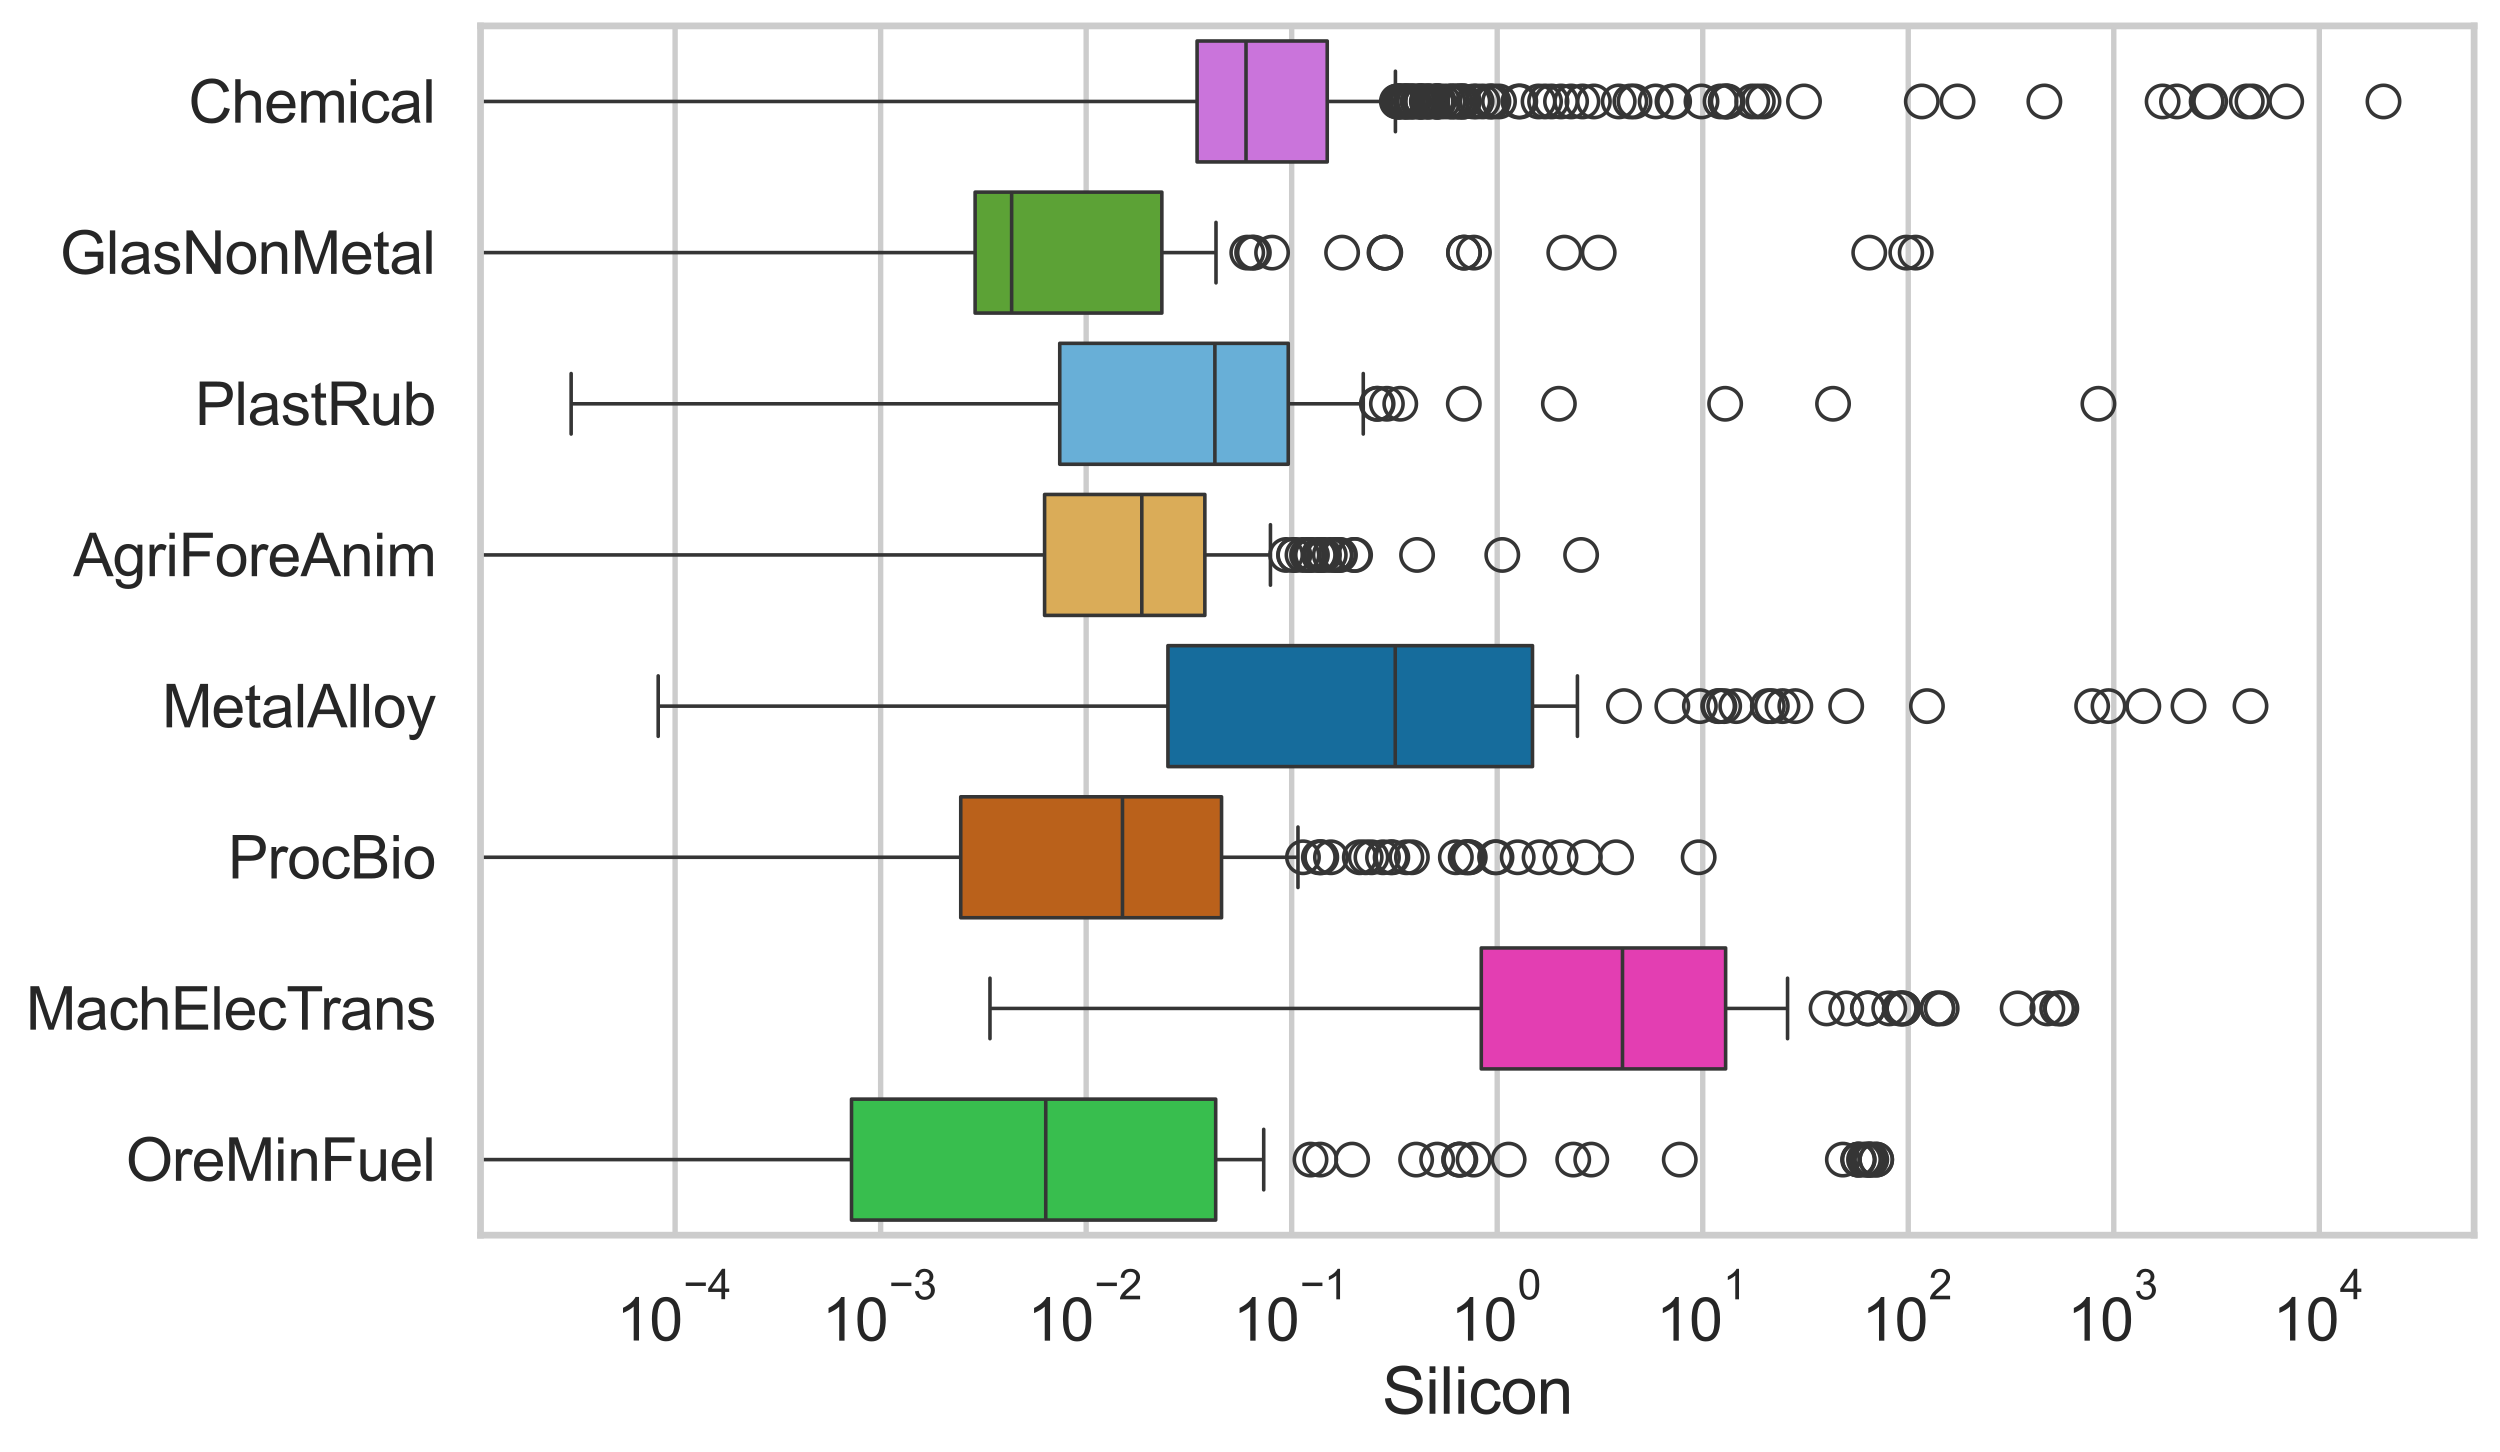 <?xml version="1.0" encoding="utf-8" standalone="no"?>
<!DOCTYPE svg PUBLIC "-//W3C//DTD SVG 1.1//EN"
  "http://www.w3.org/Graphics/SVG/1.1/DTD/svg11.dtd">
<svg xmlns:xlink="http://www.w3.org/1999/xlink" width="695.577pt" height="404.121pt" viewBox="0 0 695.577 404.121" xmlns="http://www.w3.org/2000/svg" version="1.1">
 <defs>
  <style type="text/css">*{stroke-linejoin: round; stroke-linecap: butt}</style>
 </defs>
 <g id="figure_1">
  <g id="patch_1">
   <path d="M 0 404.121 
L 695.577 404.121 
L 695.577 0 
L 0 0 
z
" style="fill: #ffffff"/>
  </g>
  <g id="axes_1">
   <g id="patch_2">
    <path d="M 133.697 343.665 
L 688.377 343.665 
L 688.377 7.2 
L 133.697 7.2 
z
" style="fill: #ffffff"/>
   </g>
   <g id="matplotlib.axis_1">
    <g id="xtick_1">
     <g id="line2d_1">
      <path d="M 187.835 343.665 
L 187.835 7.2 
" clip-path="url(#p0b97e27c3a)" style="fill: none; stroke: #cccccc; stroke-width: 1.5; stroke-linecap: round"/>
     </g>
     <g id="text_1">
      <!-- $\mathdefault{10^{-4}}$ -->
      <g style="fill: #262626" transform="translate(171.5 373.015) scale(0.165 -0.165)">
       <defs>
        <path id="ArialMT-31" d="M 2384 0 
L 1822 0 
L 1822 3584 
Q 1619 3391 1289 3197 
Q 959 3003 697 2906 
L 697 3450 
Q 1169 3672 1522 3987 
Q 1875 4303 2022 4600 
L 2384 4600 
L 2384 0 
z
" transform="scale(0.016)"/>
        <path id="ArialMT-30" d="M 266 2259 
Q 266 3072 433 3567 
Q 600 4063 929 4331 
Q 1259 4600 1759 4600 
Q 2128 4600 2406 4451 
Q 2684 4303 2865 4023 
Q 3047 3744 3150 3342 
Q 3253 2941 3253 2259 
Q 3253 1453 3087 958 
Q 2922 463 2592 192 
Q 2263 -78 1759 -78 
Q 1097 -78 719 397 
Q 266 969 266 2259 
z
M 844 2259 
Q 844 1131 1108 757 
Q 1372 384 1759 384 
Q 2147 384 2411 759 
Q 2675 1134 2675 2259 
Q 2675 3391 2411 3762 
Q 2147 4134 1753 4134 
Q 1366 4134 1134 3806 
Q 844 3388 844 2259 
z
" transform="scale(0.016)"/>
        <path id="ArialMT-2212" d="M 3381 1997 
L 356 1997 
L 356 2522 
L 3381 2522 
L 3381 1997 
z
" transform="scale(0.016)"/>
        <path id="ArialMT-34" d="M 2069 0 
L 2069 1097 
L 81 1097 
L 81 1613 
L 2172 4581 
L 2631 4581 
L 2631 1613 
L 3250 1613 
L 3250 1097 
L 2631 1097 
L 2631 0 
L 2069 0 
z
M 2069 1613 
L 2069 3678 
L 634 1613 
L 2069 1613 
z
" transform="scale(0.016)"/>
       </defs>
       <use xlink:href="#ArialMT-31" transform="translate(0 0.202)"/>
       <use xlink:href="#ArialMT-30" transform="translate(55.615 0.202)"/>
       <use xlink:href="#ArialMT-2212" transform="translate(112.973 69.895) scale(0.7)"/>
       <use xlink:href="#ArialMT-34" transform="translate(153.852 69.895) scale(0.7)"/>
      </g>
     </g>
    </g>
    <g id="xtick_2">
     <g id="line2d_2">
      <path d="M 245.019 343.665 
L 245.019 7.2 
" clip-path="url(#p0b97e27c3a)" style="fill: none; stroke: #cccccc; stroke-width: 1.5; stroke-linecap: round"/>
     </g>
     <g id="text_2">
      <!-- $\mathdefault{10^{-3}}$ -->
      <g style="fill: #262626" transform="translate(228.684 373.18) scale(0.165 -0.165)">
       <defs>
        <path id="ArialMT-33" d="M 269 1209 
L 831 1284 
Q 928 806 1161 595 
Q 1394 384 1728 384 
Q 2125 384 2398 659 
Q 2672 934 2672 1341 
Q 2672 1728 2419 1979 
Q 2166 2231 1775 2231 
Q 1616 2231 1378 2169 
L 1441 2663 
Q 1497 2656 1531 2656 
Q 1891 2656 2178 2843 
Q 2466 3031 2466 3422 
Q 2466 3731 2256 3934 
Q 2047 4138 1716 4138 
Q 1388 4138 1169 3931 
Q 950 3725 888 3313 
L 325 3413 
Q 428 3978 793 4289 
Q 1159 4600 1703 4600 
Q 2078 4600 2393 4439 
Q 2709 4278 2876 4000 
Q 3044 3722 3044 3409 
Q 3044 3113 2884 2869 
Q 2725 2625 2413 2481 
Q 2819 2388 3044 2092 
Q 3269 1797 3269 1353 
Q 3269 753 2831 336 
Q 2394 -81 1725 -81 
Q 1122 -81 723 278 
Q 325 638 269 1209 
z
" transform="scale(0.016)"/>
       </defs>
       <use xlink:href="#ArialMT-31" transform="translate(0 0.994)"/>
       <use xlink:href="#ArialMT-30" transform="translate(55.615 0.994)"/>
       <use xlink:href="#ArialMT-2212" transform="translate(112.973 70.688) scale(0.7)"/>
       <use xlink:href="#ArialMT-33" transform="translate(153.852 70.688) scale(0.7)"/>
      </g>
     </g>
    </g>
    <g id="xtick_3">
     <g id="line2d_3">
      <path d="M 302.202 343.665 
L 302.202 7.2 
" clip-path="url(#p0b97e27c3a)" style="fill: none; stroke: #cccccc; stroke-width: 1.5; stroke-linecap: round"/>
     </g>
     <g id="text_3">
      <!-- $\mathdefault{10^{-2}}$ -->
      <g style="fill: #262626" transform="translate(285.867 373.18) scale(0.165 -0.165)">
       <defs>
        <path id="ArialMT-32" d="M 3222 541 
L 3222 0 
L 194 0 
Q 188 203 259 391 
Q 375 700 629 1000 
Q 884 1300 1366 1694 
Q 2113 2306 2375 2664 
Q 2638 3022 2638 3341 
Q 2638 3675 2398 3904 
Q 2159 4134 1775 4134 
Q 1369 4134 1125 3890 
Q 881 3647 878 3216 
L 300 3275 
Q 359 3922 746 4261 
Q 1134 4600 1788 4600 
Q 2447 4600 2831 4234 
Q 3216 3869 3216 3328 
Q 3216 3053 3103 2787 
Q 2991 2522 2730 2228 
Q 2469 1934 1863 1422 
Q 1356 997 1212 845 
Q 1069 694 975 541 
L 3222 541 
z
" transform="scale(0.016)"/>
       </defs>
       <use xlink:href="#ArialMT-31" transform="translate(0 0.994)"/>
       <use xlink:href="#ArialMT-30" transform="translate(55.615 0.994)"/>
       <use xlink:href="#ArialMT-2212" transform="translate(112.973 70.688) scale(0.7)"/>
       <use xlink:href="#ArialMT-32" transform="translate(153.852 70.688) scale(0.7)"/>
      </g>
     </g>
    </g>
    <g id="xtick_4">
     <g id="line2d_4">
      <path d="M 359.385 343.665 
L 359.385 7.2 
" clip-path="url(#p0b97e27c3a)" style="fill: none; stroke: #cccccc; stroke-width: 1.5; stroke-linecap: round"/>
     </g>
     <g id="text_4">
      <!-- $\mathdefault{10^{-1}}$ -->
      <g style="fill: #262626" transform="translate(343.05 373.18) scale(0.165 -0.165)">
       <use xlink:href="#ArialMT-31" transform="translate(0 0.994)"/>
       <use xlink:href="#ArialMT-30" transform="translate(55.615 0.994)"/>
       <use xlink:href="#ArialMT-2212" transform="translate(112.973 70.688) scale(0.7)"/>
       <use xlink:href="#ArialMT-31" transform="translate(153.852 70.688) scale(0.7)"/>
      </g>
     </g>
    </g>
    <g id="xtick_5">
     <g id="line2d_5">
      <path d="M 416.568 343.665 
L 416.568 7.2 
" clip-path="url(#p0b97e27c3a)" style="fill: none; stroke: #cccccc; stroke-width: 1.5; stroke-linecap: round"/>
     </g>
     <g id="text_5">
      <!-- $\mathdefault{10^{0}}$ -->
      <g style="fill: #262626" transform="translate(403.616 373.18) scale(0.165 -0.165)">
       <use xlink:href="#ArialMT-31" transform="translate(0 0.994)"/>
       <use xlink:href="#ArialMT-30" transform="translate(55.615 0.994)"/>
       <use xlink:href="#ArialMT-30" transform="translate(112.973 70.688) scale(0.7)"/>
      </g>
     </g>
    </g>
    <g id="xtick_6">
     <g id="line2d_6">
      <path d="M 473.751 343.665 
L 473.751 7.2 
" clip-path="url(#p0b97e27c3a)" style="fill: none; stroke: #cccccc; stroke-width: 1.5; stroke-linecap: round"/>
     </g>
     <g id="text_6">
      <!-- $\mathdefault{10^{1}}$ -->
      <g style="fill: #262626" transform="translate(460.799 373.18) scale(0.165 -0.165)">
       <use xlink:href="#ArialMT-31" transform="translate(0 0.994)"/>
       <use xlink:href="#ArialMT-30" transform="translate(55.615 0.994)"/>
       <use xlink:href="#ArialMT-31" transform="translate(112.973 70.688) scale(0.7)"/>
      </g>
     </g>
    </g>
    <g id="xtick_7">
     <g id="line2d_7">
      <path d="M 530.934 343.665 
L 530.934 7.2 
" clip-path="url(#p0b97e27c3a)" style="fill: none; stroke: #cccccc; stroke-width: 1.5; stroke-linecap: round"/>
     </g>
     <g id="text_7">
      <!-- $\mathdefault{10^{2}}$ -->
      <g style="fill: #262626" transform="translate(517.982 373.18) scale(0.165 -0.165)">
       <use xlink:href="#ArialMT-31" transform="translate(0 0.994)"/>
       <use xlink:href="#ArialMT-30" transform="translate(55.615 0.994)"/>
       <use xlink:href="#ArialMT-32" transform="translate(112.973 70.688) scale(0.7)"/>
      </g>
     </g>
    </g>
    <g id="xtick_8">
     <g id="line2d_8">
      <path d="M 588.117 343.665 
L 588.117 7.2 
" clip-path="url(#p0b97e27c3a)" style="fill: none; stroke: #cccccc; stroke-width: 1.5; stroke-linecap: round"/>
     </g>
     <g id="text_8">
      <!-- $\mathdefault{10^{3}}$ -->
      <g style="fill: #262626" transform="translate(575.165 373.18) scale(0.165 -0.165)">
       <use xlink:href="#ArialMT-31" transform="translate(0 0.994)"/>
       <use xlink:href="#ArialMT-30" transform="translate(55.615 0.994)"/>
       <use xlink:href="#ArialMT-33" transform="translate(112.973 70.688) scale(0.7)"/>
      </g>
     </g>
    </g>
    <g id="xtick_9">
     <g id="line2d_9">
      <path d="M 645.301 343.665 
L 645.301 7.2 
" clip-path="url(#p0b97e27c3a)" style="fill: none; stroke: #cccccc; stroke-width: 1.5; stroke-linecap: round"/>
     </g>
     <g id="text_9">
      <!-- $\mathdefault{10^{4}}$ -->
      <g style="fill: #262626" transform="translate(632.348 373.015) scale(0.165 -0.165)">
       <use xlink:href="#ArialMT-31" transform="translate(0 0.202)"/>
       <use xlink:href="#ArialMT-30" transform="translate(55.615 0.202)"/>
       <use xlink:href="#ArialMT-34" transform="translate(112.973 69.895) scale(0.7)"/>
      </g>
     </g>
    </g>
    <g id="xtick_10"/>
    <g id="xtick_11"/>
    <g id="xtick_12"/>
    <g id="xtick_13"/>
    <g id="xtick_14"/>
    <g id="xtick_15"/>
    <g id="xtick_16"/>
    <g id="xtick_17"/>
    <g id="xtick_18"/>
    <g id="xtick_19"/>
    <g id="xtick_20"/>
    <g id="xtick_21"/>
    <g id="xtick_22"/>
    <g id="xtick_23"/>
    <g id="xtick_24"/>
    <g id="xtick_25"/>
    <g id="xtick_26"/>
    <g id="xtick_27"/>
    <g id="xtick_28"/>
    <g id="xtick_29"/>
    <g id="xtick_30"/>
    <g id="xtick_31"/>
    <g id="xtick_32"/>
    <g id="xtick_33"/>
    <g id="xtick_34"/>
    <g id="xtick_35"/>
    <g id="xtick_36"/>
    <g id="xtick_37"/>
    <g id="xtick_38"/>
    <g id="xtick_39"/>
    <g id="xtick_40"/>
    <g id="xtick_41"/>
    <g id="xtick_42"/>
    <g id="xtick_43"/>
    <g id="xtick_44"/>
    <g id="xtick_45"/>
    <g id="xtick_46"/>
    <g id="xtick_47"/>
    <g id="xtick_48"/>
    <g id="xtick_49"/>
    <g id="xtick_50"/>
    <g id="xtick_51"/>
    <g id="xtick_52"/>
    <g id="xtick_53"/>
    <g id="xtick_54"/>
    <g id="xtick_55"/>
    <g id="xtick_56"/>
    <g id="xtick_57"/>
    <g id="xtick_58"/>
    <g id="xtick_59"/>
    <g id="xtick_60"/>
    <g id="xtick_61"/>
    <g id="xtick_62"/>
    <g id="xtick_63"/>
    <g id="xtick_64"/>
    <g id="xtick_65"/>
    <g id="xtick_66"/>
    <g id="xtick_67"/>
    <g id="xtick_68"/>
    <g id="xtick_69"/>
    <g id="xtick_70"/>
    <g id="xtick_71"/>
    <g id="xtick_72"/>
    <g id="xtick_73"/>
    <g id="xtick_74"/>
    <g id="xtick_75"/>
    <g id="xtick_76"/>
    <g id="xtick_77"/>
    <g id="xtick_78"/>
    <g id="xtick_79"/>
    <g id="xtick_80"/>
    <g id="xtick_81"/>
    <g id="xtick_82"/>
    <g id="xtick_83"/>
    <g id="xtick_84"/>
    <g id="xtick_85"/>
    <g id="text_10">
     <!-- Silicon -->
     <g style="fill: #262626" transform="translate(384.525 393.344) scale(0.18 -0.18)">
      <defs>
       <path id="ArialMT-53" d="M 288 1472 
L 859 1522 
Q 900 1178 1048 958 
Q 1197 738 1509 602 
Q 1822 466 2213 466 
Q 2559 466 2825 569 
Q 3091 672 3220 851 
Q 3350 1031 3350 1244 
Q 3350 1459 3225 1620 
Q 3100 1781 2813 1891 
Q 2628 1963 1997 2114 
Q 1366 2266 1113 2400 
Q 784 2572 623 2826 
Q 463 3081 463 3397 
Q 463 3744 659 4045 
Q 856 4347 1234 4503 
Q 1613 4659 2075 4659 
Q 2584 4659 2973 4495 
Q 3363 4331 3572 4012 
Q 3781 3694 3797 3291 
L 3216 3247 
Q 3169 3681 2898 3903 
Q 2628 4125 2100 4125 
Q 1550 4125 1298 3923 
Q 1047 3722 1047 3438 
Q 1047 3191 1225 3031 
Q 1400 2872 2139 2705 
Q 2878 2538 3153 2413 
Q 3553 2228 3743 1945 
Q 3934 1663 3934 1294 
Q 3934 928 3725 604 
Q 3516 281 3123 101 
Q 2731 -78 2241 -78 
Q 1619 -78 1198 103 
Q 778 284 539 648 
Q 300 1013 288 1472 
z
" transform="scale(0.016)"/>
       <path id="ArialMT-69" d="M 425 3934 
L 425 4581 
L 988 4581 
L 988 3934 
L 425 3934 
z
M 425 0 
L 425 3319 
L 988 3319 
L 988 0 
L 425 0 
z
" transform="scale(0.016)"/>
       <path id="ArialMT-6c" d="M 409 0 
L 409 4581 
L 972 4581 
L 972 0 
L 409 0 
z
" transform="scale(0.016)"/>
       <path id="ArialMT-63" d="M 2588 1216 
L 3141 1144 
Q 3050 572 2676 248 
Q 2303 -75 1759 -75 
Q 1078 -75 664 370 
Q 250 816 250 1647 
Q 250 2184 428 2587 
Q 606 2991 970 3192 
Q 1334 3394 1763 3394 
Q 2303 3394 2647 3120 
Q 2991 2847 3088 2344 
L 2541 2259 
Q 2463 2594 2264 2762 
Q 2066 2931 1784 2931 
Q 1359 2931 1093 2626 
Q 828 2322 828 1663 
Q 828 994 1084 691 
Q 1341 388 1753 388 
Q 2084 388 2306 591 
Q 2528 794 2588 1216 
z
" transform="scale(0.016)"/>
       <path id="ArialMT-6f" d="M 213 1659 
Q 213 2581 725 3025 
Q 1153 3394 1769 3394 
Q 2453 3394 2887 2945 
Q 3322 2497 3322 1706 
Q 3322 1066 3130 698 
Q 2938 331 2570 128 
Q 2203 -75 1769 -75 
Q 1072 -75 642 372 
Q 213 819 213 1659 
z
M 791 1659 
Q 791 1022 1069 705 
Q 1347 388 1769 388 
Q 2188 388 2466 706 
Q 2744 1025 2744 1678 
Q 2744 2294 2464 2611 
Q 2184 2928 1769 2928 
Q 1347 2928 1069 2612 
Q 791 2297 791 1659 
z
" transform="scale(0.016)"/>
       <path id="ArialMT-6e" d="M 422 0 
L 422 3319 
L 928 3319 
L 928 2847 
Q 1294 3394 1984 3394 
Q 2284 3394 2536 3286 
Q 2788 3178 2913 3003 
Q 3038 2828 3088 2588 
Q 3119 2431 3119 2041 
L 3119 0 
L 2556 0 
L 2556 2019 
Q 2556 2363 2490 2533 
Q 2425 2703 2258 2804 
Q 2091 2906 1866 2906 
Q 1506 2906 1245 2678 
Q 984 2450 984 1813 
L 984 0 
L 422 0 
z
" transform="scale(0.016)"/>
      </defs>
      <use xlink:href="#ArialMT-53"/>
      <use xlink:href="#ArialMT-69" transform="translate(66.699 0)"/>
      <use xlink:href="#ArialMT-6c" transform="translate(88.916 0)"/>
      <use xlink:href="#ArialMT-69" transform="translate(111.133 0)"/>
      <use xlink:href="#ArialMT-63" transform="translate(133.35 0)"/>
      <use xlink:href="#ArialMT-6f" transform="translate(183.35 0)"/>
      <use xlink:href="#ArialMT-6e" transform="translate(238.965 0)"/>
     </g>
    </g>
   </g>
   <g id="matplotlib.axis_2">
    <g id="ytick_1">
     <g id="text_11">
      <!-- Chemical -->
      <g style="fill: #262626" transform="translate(52.428 34.134) scale(0.165 -0.165)">
       <defs>
        <path id="ArialMT-43" d="M 3763 1606 
L 4369 1453 
Q 4178 706 3683 314 
Q 3188 -78 2472 -78 
Q 1731 -78 1267 223 
Q 803 525 561 1097 
Q 319 1669 319 2325 
Q 319 3041 592 3573 
Q 866 4106 1370 4382 
Q 1875 4659 2481 4659 
Q 3169 4659 3637 4309 
Q 4106 3959 4291 3325 
L 3694 3184 
Q 3534 3684 3231 3912 
Q 2928 4141 2469 4141 
Q 1941 4141 1586 3887 
Q 1231 3634 1087 3207 
Q 944 2781 944 2328 
Q 944 1744 1114 1308 
Q 1284 872 1643 656 
Q 2003 441 2422 441 
Q 2931 441 3284 734 
Q 3638 1028 3763 1606 
z
" transform="scale(0.016)"/>
        <path id="ArialMT-68" d="M 422 0 
L 422 4581 
L 984 4581 
L 984 2938 
Q 1378 3394 1978 3394 
Q 2347 3394 2619 3248 
Q 2891 3103 3008 2847 
Q 3125 2591 3125 2103 
L 3125 0 
L 2563 0 
L 2563 2103 
Q 2563 2525 2380 2717 
Q 2197 2909 1863 2909 
Q 1613 2909 1392 2779 
Q 1172 2650 1078 2428 
Q 984 2206 984 1816 
L 984 0 
L 422 0 
z
" transform="scale(0.016)"/>
        <path id="ArialMT-65" d="M 2694 1069 
L 3275 997 
Q 3138 488 2766 206 
Q 2394 -75 1816 -75 
Q 1088 -75 661 373 
Q 234 822 234 1631 
Q 234 2469 665 2931 
Q 1097 3394 1784 3394 
Q 2450 3394 2872 2941 
Q 3294 2488 3294 1666 
Q 3294 1616 3291 1516 
L 816 1516 
Q 847 969 1125 678 
Q 1403 388 1819 388 
Q 2128 388 2347 550 
Q 2566 713 2694 1069 
z
M 847 1978 
L 2700 1978 
Q 2663 2397 2488 2606 
Q 2219 2931 1791 2931 
Q 1403 2931 1139 2672 
Q 875 2413 847 1978 
z
" transform="scale(0.016)"/>
        <path id="ArialMT-6d" d="M 422 0 
L 422 3319 
L 925 3319 
L 925 2853 
Q 1081 3097 1340 3245 
Q 1600 3394 1931 3394 
Q 2300 3394 2536 3241 
Q 2772 3088 2869 2813 
Q 3263 3394 3894 3394 
Q 4388 3394 4653 3120 
Q 4919 2847 4919 2278 
L 4919 0 
L 4359 0 
L 4359 2091 
Q 4359 2428 4304 2576 
Q 4250 2725 4106 2815 
Q 3963 2906 3769 2906 
Q 3419 2906 3187 2673 
Q 2956 2441 2956 1928 
L 2956 0 
L 2394 0 
L 2394 2156 
Q 2394 2531 2256 2718 
Q 2119 2906 1806 2906 
Q 1569 2906 1367 2781 
Q 1166 2656 1075 2415 
Q 984 2175 984 1722 
L 984 0 
L 422 0 
z
" transform="scale(0.016)"/>
        <path id="ArialMT-61" d="M 2588 409 
Q 2275 144 1986 34 
Q 1697 -75 1366 -75 
Q 819 -75 525 192 
Q 231 459 231 875 
Q 231 1119 342 1320 
Q 453 1522 633 1644 
Q 813 1766 1038 1828 
Q 1203 1872 1538 1913 
Q 2219 1994 2541 2106 
Q 2544 2222 2544 2253 
Q 2544 2597 2384 2738 
Q 2169 2928 1744 2928 
Q 1347 2928 1158 2789 
Q 969 2650 878 2297 
L 328 2372 
Q 403 2725 575 2942 
Q 747 3159 1072 3276 
Q 1397 3394 1825 3394 
Q 2250 3394 2515 3294 
Q 2781 3194 2906 3042 
Q 3031 2891 3081 2659 
Q 3109 2516 3109 2141 
L 3109 1391 
Q 3109 606 3145 398 
Q 3181 191 3288 0 
L 2700 0 
Q 2613 175 2588 409 
z
M 2541 1666 
Q 2234 1541 1622 1453 
Q 1275 1403 1131 1340 
Q 988 1278 909 1158 
Q 831 1038 831 891 
Q 831 666 1001 516 
Q 1172 366 1500 366 
Q 1825 366 2078 508 
Q 2331 650 2450 897 
Q 2541 1088 2541 1459 
L 2541 1666 
z
" transform="scale(0.016)"/>
       </defs>
       <use xlink:href="#ArialMT-43"/>
       <use xlink:href="#ArialMT-68" transform="translate(72.217 0)"/>
       <use xlink:href="#ArialMT-65" transform="translate(127.832 0)"/>
       <use xlink:href="#ArialMT-6d" transform="translate(183.447 0)"/>
       <use xlink:href="#ArialMT-69" transform="translate(266.748 0)"/>
       <use xlink:href="#ArialMT-63" transform="translate(288.965 0)"/>
       <use xlink:href="#ArialMT-61" transform="translate(338.965 0)"/>
       <use xlink:href="#ArialMT-6c" transform="translate(394.58 0)"/>
      </g>
     </g>
    </g>
    <g id="ytick_2">
     <g id="text_12">
      <!-- GlasNonMetal -->
      <g style="fill: #262626" transform="translate(16.659 76.192) scale(0.165 -0.165)">
       <defs>
        <path id="ArialMT-47" d="M 2638 1797 
L 2638 2334 
L 4578 2338 
L 4578 638 
Q 4131 281 3656 101 
Q 3181 -78 2681 -78 
Q 2006 -78 1454 211 
Q 903 500 622 1047 
Q 341 1594 341 2269 
Q 341 2938 620 3517 
Q 900 4097 1425 4378 
Q 1950 4659 2634 4659 
Q 3131 4659 3532 4498 
Q 3934 4338 4162 4050 
Q 4391 3763 4509 3300 
L 3963 3150 
Q 3859 3500 3706 3700 
Q 3553 3900 3268 4020 
Q 2984 4141 2638 4141 
Q 2222 4141 1919 4014 
Q 1616 3888 1430 3681 
Q 1244 3475 1141 3228 
Q 966 2803 966 2306 
Q 966 1694 1177 1281 
Q 1388 869 1791 669 
Q 2194 469 2647 469 
Q 3041 469 3416 620 
Q 3791 772 3984 944 
L 3984 1797 
L 2638 1797 
z
" transform="scale(0.016)"/>
        <path id="ArialMT-73" d="M 197 991 
L 753 1078 
Q 800 744 1014 566 
Q 1228 388 1613 388 
Q 2000 388 2187 545 
Q 2375 703 2375 916 
Q 2375 1106 2209 1216 
Q 2094 1291 1634 1406 
Q 1016 1563 777 1677 
Q 538 1791 414 1992 
Q 291 2194 291 2438 
Q 291 2659 392 2848 
Q 494 3038 669 3163 
Q 800 3259 1026 3326 
Q 1253 3394 1513 3394 
Q 1903 3394 2198 3281 
Q 2494 3169 2634 2976 
Q 2775 2784 2828 2463 
L 2278 2388 
Q 2241 2644 2061 2787 
Q 1881 2931 1553 2931 
Q 1166 2931 1000 2803 
Q 834 2675 834 2503 
Q 834 2394 903 2306 
Q 972 2216 1119 2156 
Q 1203 2125 1616 2013 
Q 2213 1853 2448 1751 
Q 2684 1650 2818 1456 
Q 2953 1263 2953 975 
Q 2953 694 2789 445 
Q 2625 197 2315 61 
Q 2006 -75 1616 -75 
Q 969 -75 630 194 
Q 291 463 197 991 
z
" transform="scale(0.016)"/>
        <path id="ArialMT-4e" d="M 488 0 
L 488 4581 
L 1109 4581 
L 3516 984 
L 3516 4581 
L 4097 4581 
L 4097 0 
L 3475 0 
L 1069 3600 
L 1069 0 
L 488 0 
z
" transform="scale(0.016)"/>
        <path id="ArialMT-4d" d="M 475 0 
L 475 4581 
L 1388 4581 
L 2472 1338 
Q 2622 884 2691 659 
Q 2769 909 2934 1394 
L 4031 4581 
L 4847 4581 
L 4847 0 
L 4263 0 
L 4263 3834 
L 2931 0 
L 2384 0 
L 1059 3900 
L 1059 0 
L 475 0 
z
" transform="scale(0.016)"/>
        <path id="ArialMT-74" d="M 1650 503 
L 1731 6 
Q 1494 -44 1306 -44 
Q 1000 -44 831 53 
Q 663 150 594 308 
Q 525 466 525 972 
L 525 2881 
L 113 2881 
L 113 3319 
L 525 3319 
L 525 4141 
L 1084 4478 
L 1084 3319 
L 1650 3319 
L 1650 2881 
L 1084 2881 
L 1084 941 
Q 1084 700 1114 631 
Q 1144 563 1211 522 
Q 1278 481 1403 481 
Q 1497 481 1650 503 
z
" transform="scale(0.016)"/>
       </defs>
       <use xlink:href="#ArialMT-47"/>
       <use xlink:href="#ArialMT-6c" transform="translate(77.783 0)"/>
       <use xlink:href="#ArialMT-61" transform="translate(100 0)"/>
       <use xlink:href="#ArialMT-73" transform="translate(155.615 0)"/>
       <use xlink:href="#ArialMT-4e" transform="translate(205.615 0)"/>
       <use xlink:href="#ArialMT-6f" transform="translate(277.832 0)"/>
       <use xlink:href="#ArialMT-6e" transform="translate(333.447 0)"/>
       <use xlink:href="#ArialMT-4d" transform="translate(389.062 0)"/>
       <use xlink:href="#ArialMT-65" transform="translate(472.363 0)"/>
       <use xlink:href="#ArialMT-74" transform="translate(527.979 0)"/>
       <use xlink:href="#ArialMT-61" transform="translate(555.762 0)"/>
       <use xlink:href="#ArialMT-6c" transform="translate(611.377 0)"/>
      </g>
     </g>
    </g>
    <g id="ytick_3">
     <g id="text_13">
      <!-- PlastRub -->
      <g style="fill: #262626" transform="translate(54.248 118.25) scale(0.165 -0.165)">
       <defs>
        <path id="ArialMT-50" d="M 494 0 
L 494 4581 
L 2222 4581 
Q 2678 4581 2919 4538 
Q 3256 4481 3484 4323 
Q 3713 4166 3852 3881 
Q 3991 3597 3991 3256 
Q 3991 2672 3619 2267 
Q 3247 1863 2275 1863 
L 1100 1863 
L 1100 0 
L 494 0 
z
M 1100 2403 
L 2284 2403 
Q 2872 2403 3119 2622 
Q 3366 2841 3366 3238 
Q 3366 3525 3220 3729 
Q 3075 3934 2838 4000 
Q 2684 4041 2272 4041 
L 1100 4041 
L 1100 2403 
z
" transform="scale(0.016)"/>
        <path id="ArialMT-52" d="M 503 0 
L 503 4581 
L 2534 4581 
Q 3147 4581 3465 4457 
Q 3784 4334 3975 4021 
Q 4166 3709 4166 3331 
Q 4166 2844 3850 2509 
Q 3534 2175 2875 2084 
Q 3116 1969 3241 1856 
Q 3506 1613 3744 1247 
L 4541 0 
L 3778 0 
L 3172 953 
Q 2906 1366 2734 1584 
Q 2563 1803 2427 1890 
Q 2291 1978 2150 2013 
Q 2047 2034 1813 2034 
L 1109 2034 
L 1109 0 
L 503 0 
z
M 1109 2559 
L 2413 2559 
Q 2828 2559 3062 2645 
Q 3297 2731 3419 2920 
Q 3541 3109 3541 3331 
Q 3541 3656 3305 3865 
Q 3069 4075 2559 4075 
L 1109 4075 
L 1109 2559 
z
" transform="scale(0.016)"/>
        <path id="ArialMT-75" d="M 2597 0 
L 2597 488 
Q 2209 -75 1544 -75 
Q 1250 -75 995 37 
Q 741 150 617 320 
Q 494 491 444 738 
Q 409 903 409 1263 
L 409 3319 
L 972 3319 
L 972 1478 
Q 972 1038 1006 884 
Q 1059 663 1231 536 
Q 1403 409 1656 409 
Q 1909 409 2131 539 
Q 2353 669 2445 892 
Q 2538 1116 2538 1541 
L 2538 3319 
L 3100 3319 
L 3100 0 
L 2597 0 
z
" transform="scale(0.016)"/>
        <path id="ArialMT-62" d="M 941 0 
L 419 0 
L 419 4581 
L 981 4581 
L 981 2947 
Q 1338 3394 1891 3394 
Q 2197 3394 2470 3270 
Q 2744 3147 2920 2923 
Q 3097 2700 3197 2384 
Q 3297 2069 3297 1709 
Q 3297 856 2875 390 
Q 2453 -75 1863 -75 
Q 1275 -75 941 416 
L 941 0 
z
M 934 1684 
Q 934 1088 1097 822 
Q 1363 388 1816 388 
Q 2184 388 2453 708 
Q 2722 1028 2722 1663 
Q 2722 2313 2464 2622 
Q 2206 2931 1841 2931 
Q 1472 2931 1203 2611 
Q 934 2291 934 1684 
z
" transform="scale(0.016)"/>
       </defs>
       <use xlink:href="#ArialMT-50"/>
       <use xlink:href="#ArialMT-6c" transform="translate(66.699 0)"/>
       <use xlink:href="#ArialMT-61" transform="translate(88.916 0)"/>
       <use xlink:href="#ArialMT-73" transform="translate(144.531 0)"/>
       <use xlink:href="#ArialMT-74" transform="translate(194.531 0)"/>
       <use xlink:href="#ArialMT-52" transform="translate(222.314 0)"/>
       <use xlink:href="#ArialMT-75" transform="translate(294.531 0)"/>
       <use xlink:href="#ArialMT-62" transform="translate(350.146 0)"/>
      </g>
     </g>
    </g>
    <g id="ytick_4">
     <g id="text_14">
      <!-- AgriForeAnim -->
      <g style="fill: #262626" transform="translate(20.341 160.308) scale(0.165 -0.165)">
       <defs>
        <path id="ArialMT-41" d="M -9 0 
L 1750 4581 
L 2403 4581 
L 4278 0 
L 3588 0 
L 3053 1388 
L 1138 1388 
L 634 0 
L -9 0 
z
M 1313 1881 
L 2866 1881 
L 2388 3150 
Q 2169 3728 2063 4100 
Q 1975 3659 1816 3225 
L 1313 1881 
z
" transform="scale(0.016)"/>
        <path id="ArialMT-67" d="M 319 -275 
L 866 -356 
Q 900 -609 1056 -725 
Q 1266 -881 1628 -881 
Q 2019 -881 2231 -725 
Q 2444 -569 2519 -288 
Q 2563 -116 2559 434 
Q 2191 0 1641 0 
Q 956 0 581 494 
Q 206 988 206 1678 
Q 206 2153 378 2554 
Q 550 2956 876 3175 
Q 1203 3394 1644 3394 
Q 2231 3394 2613 2919 
L 2613 3319 
L 3131 3319 
L 3131 450 
Q 3131 -325 2973 -648 
Q 2816 -972 2473 -1159 
Q 2131 -1347 1631 -1347 
Q 1038 -1347 672 -1080 
Q 306 -813 319 -275 
z
M 784 1719 
Q 784 1066 1043 766 
Q 1303 466 1694 466 
Q 2081 466 2343 764 
Q 2606 1063 2606 1700 
Q 2606 2309 2336 2618 
Q 2066 2928 1684 2928 
Q 1309 2928 1046 2623 
Q 784 2319 784 1719 
z
" transform="scale(0.016)"/>
        <path id="ArialMT-72" d="M 416 0 
L 416 3319 
L 922 3319 
L 922 2816 
Q 1116 3169 1280 3281 
Q 1444 3394 1641 3394 
Q 1925 3394 2219 3213 
L 2025 2691 
Q 1819 2813 1613 2813 
Q 1428 2813 1281 2702 
Q 1134 2591 1072 2394 
Q 978 2094 978 1738 
L 978 0 
L 416 0 
z
" transform="scale(0.016)"/>
        <path id="ArialMT-46" d="M 525 0 
L 525 4581 
L 3616 4581 
L 3616 4041 
L 1131 4041 
L 1131 2622 
L 3281 2622 
L 3281 2081 
L 1131 2081 
L 1131 0 
L 525 0 
z
" transform="scale(0.016)"/>
       </defs>
       <use xlink:href="#ArialMT-41"/>
       <use xlink:href="#ArialMT-67" transform="translate(66.699 0)"/>
       <use xlink:href="#ArialMT-72" transform="translate(122.314 0)"/>
       <use xlink:href="#ArialMT-69" transform="translate(155.615 0)"/>
       <use xlink:href="#ArialMT-46" transform="translate(177.832 0)"/>
       <use xlink:href="#ArialMT-6f" transform="translate(238.916 0)"/>
       <use xlink:href="#ArialMT-72" transform="translate(294.531 0)"/>
       <use xlink:href="#ArialMT-65" transform="translate(327.832 0)"/>
       <use xlink:href="#ArialMT-41" transform="translate(383.447 0)"/>
       <use xlink:href="#ArialMT-6e" transform="translate(450.146 0)"/>
       <use xlink:href="#ArialMT-69" transform="translate(505.762 0)"/>
       <use xlink:href="#ArialMT-6d" transform="translate(527.979 0)"/>
      </g>
     </g>
    </g>
    <g id="ytick_5">
     <g id="text_15">
      <!-- MetalAlloy -->
      <g style="fill: #262626" transform="translate(45.088 202.366) scale(0.165 -0.165)">
       <defs>
        <path id="ArialMT-79" d="M 397 -1278 
L 334 -750 
Q 519 -800 656 -800 
Q 844 -800 956 -737 
Q 1069 -675 1141 -563 
Q 1194 -478 1313 -144 
Q 1328 -97 1363 -6 
L 103 3319 
L 709 3319 
L 1400 1397 
Q 1534 1031 1641 628 
Q 1738 1016 1872 1384 
L 2581 3319 
L 3144 3319 
L 1881 -56 
Q 1678 -603 1566 -809 
Q 1416 -1088 1222 -1217 
Q 1028 -1347 759 -1347 
Q 597 -1347 397 -1278 
z
" transform="scale(0.016)"/>
       </defs>
       <use xlink:href="#ArialMT-4d"/>
       <use xlink:href="#ArialMT-65" transform="translate(83.301 0)"/>
       <use xlink:href="#ArialMT-74" transform="translate(138.916 0)"/>
       <use xlink:href="#ArialMT-61" transform="translate(166.699 0)"/>
       <use xlink:href="#ArialMT-6c" transform="translate(222.314 0)"/>
       <use xlink:href="#ArialMT-41" transform="translate(244.531 0)"/>
       <use xlink:href="#ArialMT-6c" transform="translate(311.23 0)"/>
       <use xlink:href="#ArialMT-6c" transform="translate(333.447 0)"/>
       <use xlink:href="#ArialMT-6f" transform="translate(355.664 0)"/>
       <use xlink:href="#ArialMT-79" transform="translate(411.279 0)"/>
      </g>
     </g>
    </g>
    <g id="ytick_6">
     <g id="text_16">
      <!-- ProcBio -->
      <g style="fill: #262626" transform="translate(63.424 244.425) scale(0.165 -0.165)">
       <defs>
        <path id="ArialMT-42" d="M 469 0 
L 469 4581 
L 2188 4581 
Q 2713 4581 3030 4442 
Q 3347 4303 3526 4014 
Q 3706 3725 3706 3409 
Q 3706 3116 3547 2856 
Q 3388 2597 3066 2438 
Q 3481 2316 3704 2022 
Q 3928 1728 3928 1328 
Q 3928 1006 3792 729 
Q 3656 453 3456 303 
Q 3256 153 2954 76 
Q 2653 0 2216 0 
L 469 0 
z
M 1075 2656 
L 2066 2656 
Q 2469 2656 2644 2709 
Q 2875 2778 2992 2937 
Q 3109 3097 3109 3338 
Q 3109 3566 3000 3739 
Q 2891 3913 2687 3977 
Q 2484 4041 1991 4041 
L 1075 4041 
L 1075 2656 
z
M 1075 541 
L 2216 541 
Q 2509 541 2628 563 
Q 2838 600 2978 687 
Q 3119 775 3209 942 
Q 3300 1109 3300 1328 
Q 3300 1584 3169 1773 
Q 3038 1963 2805 2039 
Q 2572 2116 2134 2116 
L 1075 2116 
L 1075 541 
z
" transform="scale(0.016)"/>
       </defs>
       <use xlink:href="#ArialMT-50"/>
       <use xlink:href="#ArialMT-72" transform="translate(66.699 0)"/>
       <use xlink:href="#ArialMT-6f" transform="translate(100 0)"/>
       <use xlink:href="#ArialMT-63" transform="translate(155.615 0)"/>
       <use xlink:href="#ArialMT-42" transform="translate(205.615 0)"/>
       <use xlink:href="#ArialMT-69" transform="translate(272.314 0)"/>
       <use xlink:href="#ArialMT-6f" transform="translate(294.531 0)"/>
      </g>
     </g>
    </g>
    <g id="ytick_7">
     <g id="text_17">
      <!-- MachElecTrans -->
      <g style="fill: #262626" transform="translate(7.2 286.483) scale(0.165 -0.165)">
       <defs>
        <path id="ArialMT-45" d="M 506 0 
L 506 4581 
L 3819 4581 
L 3819 4041 
L 1113 4041 
L 1113 2638 
L 3647 2638 
L 3647 2100 
L 1113 2100 
L 1113 541 
L 3925 541 
L 3925 0 
L 506 0 
z
" transform="scale(0.016)"/>
        <path id="ArialMT-54" d="M 1659 0 
L 1659 4041 
L 150 4041 
L 150 4581 
L 3781 4581 
L 3781 4041 
L 2266 4041 
L 2266 0 
L 1659 0 
z
" transform="scale(0.016)"/>
       </defs>
       <use xlink:href="#ArialMT-4d"/>
       <use xlink:href="#ArialMT-61" transform="translate(83.301 0)"/>
       <use xlink:href="#ArialMT-63" transform="translate(138.916 0)"/>
       <use xlink:href="#ArialMT-68" transform="translate(188.916 0)"/>
       <use xlink:href="#ArialMT-45" transform="translate(244.531 0)"/>
       <use xlink:href="#ArialMT-6c" transform="translate(311.23 0)"/>
       <use xlink:href="#ArialMT-65" transform="translate(333.447 0)"/>
       <use xlink:href="#ArialMT-63" transform="translate(389.062 0)"/>
       <use xlink:href="#ArialMT-54" transform="translate(439.062 0)"/>
       <use xlink:href="#ArialMT-72" transform="translate(496.396 0)"/>
       <use xlink:href="#ArialMT-61" transform="translate(529.697 0)"/>
       <use xlink:href="#ArialMT-6e" transform="translate(585.312 0)"/>
       <use xlink:href="#ArialMT-73" transform="translate(640.928 0)"/>
      </g>
     </g>
    </g>
    <g id="ytick_8">
     <g id="text_18">
      <!-- OreMinFuel -->
      <g style="fill: #262626" transform="translate(35.013 328.541) scale(0.165 -0.165)">
       <defs>
        <path id="ArialMT-4f" d="M 309 2231 
Q 309 3372 921 4017 
Q 1534 4663 2503 4663 
Q 3138 4663 3647 4359 
Q 4156 4056 4423 3514 
Q 4691 2972 4691 2284 
Q 4691 1588 4409 1038 
Q 4128 488 3612 205 
Q 3097 -78 2500 -78 
Q 1853 -78 1343 234 
Q 834 547 571 1087 
Q 309 1628 309 2231 
z
M 934 2222 
Q 934 1394 1379 917 
Q 1825 441 2497 441 
Q 3181 441 3623 922 
Q 4066 1403 4066 2288 
Q 4066 2847 3877 3264 
Q 3688 3681 3323 3911 
Q 2959 4141 2506 4141 
Q 1863 4141 1398 3698 
Q 934 3256 934 2222 
z
" transform="scale(0.016)"/>
       </defs>
       <use xlink:href="#ArialMT-4f"/>
       <use xlink:href="#ArialMT-72" transform="translate(77.783 0)"/>
       <use xlink:href="#ArialMT-65" transform="translate(111.084 0)"/>
       <use xlink:href="#ArialMT-4d" transform="translate(166.699 0)"/>
       <use xlink:href="#ArialMT-69" transform="translate(250 0)"/>
       <use xlink:href="#ArialMT-6e" transform="translate(272.217 0)"/>
       <use xlink:href="#ArialMT-46" transform="translate(327.832 0)"/>
       <use xlink:href="#ArialMT-75" transform="translate(388.916 0)"/>
       <use xlink:href="#ArialMT-65" transform="translate(444.531 0)"/>
       <use xlink:href="#ArialMT-6c" transform="translate(500.146 0)"/>
      </g>
     </g>
    </g>
   </g>
   <g id="patch_3">
    <path d="M 333.067 11.406 
L 333.067 45.052 
L 369.276 45.052 
L 369.276 11.406 
L 333.067 11.406 
z
" clip-path="url(#p0b97e27c3a)" style="fill: #ca74db; stroke: #353535; stroke-linejoin: miter"/>
   </g>
   <g id="line2d_10">
    <path d="M 333.067 28.229 
L -1 28.229 
" clip-path="url(#p0b97e27c3a)" style="fill: none; stroke: #353535"/>
   </g>
   <g id="line2d_11">
    <path d="M 369.276 28.229 
L 388.248 28.229 
" clip-path="url(#p0b97e27c3a)" style="fill: none; stroke: #353535"/>
   </g>
   <g id="line2d_12">
    <path clip-path="url(#p0b97e27c3a)" style="fill: none; stroke: #353535; stroke-linecap: round"/>
   </g>
   <g id="line2d_13">
    <path d="M 388.248 19.817 
L 388.248 36.641 
" clip-path="url(#p0b97e27c3a)" style="fill: none; stroke: #353535; stroke-linecap: round"/>
   </g>
   <g id="line2d_14">
    <defs>
     <path id="m963224c3dd" d="M 0 4.5 
C 1.193 4.5 2.338 4.026 3.182 3.182 
C 4.026 2.338 4.5 1.193 4.5 0 
C 4.5 -1.193 4.026 -2.338 3.182 -3.182 
C 2.338 -4.026 1.193 -4.5 0 -4.5 
C -1.193 -4.5 -2.338 -4.026 -3.182 -3.182 
C -4.026 -2.338 -4.5 -1.193 -4.5 0 
C -4.5 1.193 -4.026 2.338 -3.182 3.182 
C -2.338 4.026 -1.193 4.5 0 4.5 
z
" style="stroke: #353535"/>
    </defs>
    <g clip-path="url(#p0b97e27c3a)">
     <use xlink:href="#m963224c3dd" x="605.706" y="28.229" style="fill-opacity: 0; stroke: #353535"/>
     <use xlink:href="#m963224c3dd" x="401.546" y="28.229" style="fill-opacity: 0; stroke: #353535"/>
     <use xlink:href="#m963224c3dd" x="388.648" y="28.229" style="fill-opacity: 0; stroke: #353535"/>
     <use xlink:href="#m963224c3dd" x="480.209" y="28.229" style="fill-opacity: 0; stroke: #353535"/>
     <use xlink:href="#m963224c3dd" x="389.266" y="28.229" style="fill-opacity: 0; stroke: #353535"/>
     <use xlink:href="#m963224c3dd" x="391.218" y="28.229" style="fill-opacity: 0; stroke: #353535"/>
     <use xlink:href="#m963224c3dd" x="636.089" y="28.229" style="fill-opacity: 0; stroke: #353535"/>
     <use xlink:href="#m963224c3dd" x="391.421" y="28.229" style="fill-opacity: 0; stroke: #353535"/>
     <use xlink:href="#m963224c3dd" x="392.509" y="28.229" style="fill-opacity: 0; stroke: #353535"/>
     <use xlink:href="#m963224c3dd" x="394.394" y="28.229" style="fill-opacity: 0; stroke: #353535"/>
     <use xlink:href="#m963224c3dd" x="397.126" y="28.229" style="fill-opacity: 0; stroke: #353535"/>
     <use xlink:href="#m963224c3dd" x="663.164" y="28.229" style="fill-opacity: 0; stroke: #353535"/>
     <use xlink:href="#m963224c3dd" x="407.231" y="28.229" style="fill-opacity: 0; stroke: #353535"/>
     <use xlink:href="#m963224c3dd" x="429.88" y="28.229" style="fill-opacity: 0; stroke: #353535"/>
     <use xlink:href="#m963224c3dd" x="396.995" y="28.229" style="fill-opacity: 0; stroke: #353535"/>
     <use xlink:href="#m963224c3dd" x="613.952" y="28.229" style="fill-opacity: 0; stroke: #353535"/>
     <use xlink:href="#m963224c3dd" x="389.05" y="28.229" style="fill-opacity: 0; stroke: #353535"/>
     <use xlink:href="#m963224c3dd" x="412.509" y="28.229" style="fill-opacity: 0; stroke: #353535"/>
     <use xlink:href="#m963224c3dd" x="409.941" y="28.229" style="fill-opacity: 0; stroke: #353535"/>
     <use xlink:href="#m963224c3dd" x="390.199" y="28.229" style="fill-opacity: 0; stroke: #353535"/>
     <use xlink:href="#m963224c3dd" x="399.77" y="28.229" style="fill-opacity: 0; stroke: #353535"/>
     <use xlink:href="#m963224c3dd" x="394.936" y="28.229" style="fill-opacity: 0; stroke: #353535"/>
     <use xlink:href="#m963224c3dd" x="460.652" y="28.229" style="fill-opacity: 0; stroke: #353535"/>
     <use xlink:href="#m963224c3dd" x="480.686" y="28.229" style="fill-opacity: 0; stroke: #353535"/>
     <use xlink:href="#m963224c3dd" x="473.407" y="28.229" style="fill-opacity: 0; stroke: #353535"/>
     <use xlink:href="#m963224c3dd" x="601.705" y="28.229" style="fill-opacity: 0; stroke: #353535"/>
     <use xlink:href="#m963224c3dd" x="453.619" y="28.229" style="fill-opacity: 0; stroke: #353535"/>
     <use xlink:href="#m963224c3dd" x="403.997" y="28.229" style="fill-opacity: 0; stroke: #353535"/>
     <use xlink:href="#m963224c3dd" x="400.004" y="28.229" style="fill-opacity: 0; stroke: #353535"/>
     <use xlink:href="#m963224c3dd" x="399.873" y="28.229" style="fill-opacity: 0; stroke: #353535"/>
     <use xlink:href="#m963224c3dd" x="614.932" y="28.229" style="fill-opacity: 0; stroke: #353535"/>
     <use xlink:href="#m963224c3dd" x="405.943" y="28.229" style="fill-opacity: 0; stroke: #353535"/>
     <use xlink:href="#m963224c3dd" x="397.429" y="28.229" style="fill-opacity: 0; stroke: #353535"/>
     <use xlink:href="#m963224c3dd" x="395.578" y="28.229" style="fill-opacity: 0; stroke: #353535"/>
     <use xlink:href="#m963224c3dd" x="414.411" y="28.229" style="fill-opacity: 0; stroke: #353535"/>
     <use xlink:href="#m963224c3dd" x="400.317" y="28.229" style="fill-opacity: 0; stroke: #353535"/>
     <use xlink:href="#m963224c3dd" x="407.222" y="28.229" style="fill-opacity: 0; stroke: #353535"/>
     <use xlink:href="#m963224c3dd" x="422.992" y="28.229" style="fill-opacity: 0; stroke: #353535"/>
     <use xlink:href="#m963224c3dd" x="403.027" y="28.229" style="fill-opacity: 0; stroke: #353535"/>
     <use xlink:href="#m963224c3dd" x="399.837" y="28.229" style="fill-opacity: 0; stroke: #353535"/>
     <use xlink:href="#m963224c3dd" x="414.736" y="28.229" style="fill-opacity: 0; stroke: #353535"/>
     <use xlink:href="#m963224c3dd" x="544.649" y="28.229" style="fill-opacity: 0; stroke: #353535"/>
     <use xlink:href="#m963224c3dd" x="388.852" y="28.229" style="fill-opacity: 0; stroke: #353535"/>
     <use xlink:href="#m963224c3dd" x="465.791" y="28.229" style="fill-opacity: 0; stroke: #353535"/>
     <use xlink:href="#m963224c3dd" x="626.699" y="28.229" style="fill-opacity: 0; stroke: #353535"/>
     <use xlink:href="#m963224c3dd" x="397.465" y="28.229" style="fill-opacity: 0; stroke: #353535"/>
     <use xlink:href="#m963224c3dd" x="625.123" y="28.229" style="fill-opacity: 0; stroke: #353535"/>
     <use xlink:href="#m963224c3dd" x="391.09" y="28.229" style="fill-opacity: 0; stroke: #353535"/>
     <use xlink:href="#m963224c3dd" x="417.072" y="28.229" style="fill-opacity: 0; stroke: #353535"/>
     <use xlink:href="#m963224c3dd" x="406.426" y="28.229" style="fill-opacity: 0; stroke: #353535"/>
     <use xlink:href="#m963224c3dd" x="428.067" y="28.229" style="fill-opacity: 0; stroke: #353535"/>
     <use xlink:href="#m963224c3dd" x="454.769" y="28.229" style="fill-opacity: 0; stroke: #353535"/>
     <use xlink:href="#m963224c3dd" x="490.665" y="28.229" style="fill-opacity: 0; stroke: #353535"/>
     <use xlink:href="#m963224c3dd" x="410.847" y="28.229" style="fill-opacity: 0; stroke: #353535"/>
     <use xlink:href="#m963224c3dd" x="404.066" y="28.229" style="fill-opacity: 0; stroke: #353535"/>
     <use xlink:href="#m963224c3dd" x="391.583" y="28.229" style="fill-opacity: 0; stroke: #353535"/>
     <use xlink:href="#m963224c3dd" x="393.442" y="28.229" style="fill-opacity: 0; stroke: #353535"/>
     <use xlink:href="#m963224c3dd" x="489.084" y="28.229" style="fill-opacity: 0; stroke: #353535"/>
     <use xlink:href="#m963224c3dd" x="534.704" y="28.229" style="fill-opacity: 0; stroke: #353535"/>
     <use xlink:href="#m963224c3dd" x="501.928" y="28.229" style="fill-opacity: 0; stroke: #353535"/>
     <use xlink:href="#m963224c3dd" x="465.34" y="28.229" style="fill-opacity: 0; stroke: #353535"/>
     <use xlink:href="#m963224c3dd" x="399.72" y="28.229" style="fill-opacity: 0; stroke: #353535"/>
     <use xlink:href="#m963224c3dd" x="395.547" y="28.229" style="fill-opacity: 0; stroke: #353535"/>
     <use xlink:href="#m963224c3dd" x="404.968" y="28.229" style="fill-opacity: 0; stroke: #353535"/>
     <use xlink:href="#m963224c3dd" x="434.314" y="28.229" style="fill-opacity: 0; stroke: #353535"/>
     <use xlink:href="#m963224c3dd" x="568.805" y="28.229" style="fill-opacity: 0; stroke: #353535"/>
     <use xlink:href="#m963224c3dd" x="395.371" y="28.229" style="fill-opacity: 0; stroke: #353535"/>
     <use xlink:href="#m963224c3dd" x="415.53" y="28.229" style="fill-opacity: 0; stroke: #353535"/>
     <use xlink:href="#m963224c3dd" x="395.586" y="28.229" style="fill-opacity: 0; stroke: #353535"/>
     <use xlink:href="#m963224c3dd" x="422.484" y="28.229" style="fill-opacity: 0; stroke: #353535"/>
     <use xlink:href="#m963224c3dd" x="389.455" y="28.229" style="fill-opacity: 0; stroke: #353535"/>
     <use xlink:href="#m963224c3dd" x="389.172" y="28.229" style="fill-opacity: 0; stroke: #353535"/>
     <use xlink:href="#m963224c3dd" x="395.085" y="28.229" style="fill-opacity: 0; stroke: #353535"/>
     <use xlink:href="#m963224c3dd" x="437.128" y="28.229" style="fill-opacity: 0; stroke: #353535"/>
     <use xlink:href="#m963224c3dd" x="478.712" y="28.229" style="fill-opacity: 0; stroke: #353535"/>
     <use xlink:href="#m963224c3dd" x="390.826" y="28.229" style="fill-opacity: 0; stroke: #353535"/>
     <use xlink:href="#m963224c3dd" x="480.14" y="28.229" style="fill-opacity: 0; stroke: #353535"/>
     <use xlink:href="#m963224c3dd" x="487.514" y="28.229" style="fill-opacity: 0; stroke: #353535"/>
     <use xlink:href="#m963224c3dd" x="392.835" y="28.229" style="fill-opacity: 0; stroke: #353535"/>
     <use xlink:href="#m963224c3dd" x="450.38" y="28.229" style="fill-opacity: 0; stroke: #353535"/>
     <use xlink:href="#m963224c3dd" x="407.045" y="28.229" style="fill-opacity: 0; stroke: #353535"/>
     <use xlink:href="#m963224c3dd" x="405.944" y="28.229" style="fill-opacity: 0; stroke: #353535"/>
     <use xlink:href="#m963224c3dd" x="440.283" y="28.229" style="fill-opacity: 0; stroke: #353535"/>
     <use xlink:href="#m963224c3dd" x="398.495" y="28.229" style="fill-opacity: 0; stroke: #353535"/>
     <use xlink:href="#m963224c3dd" x="431.679" y="28.229" style="fill-opacity: 0; stroke: #353535"/>
     <use xlink:href="#m963224c3dd" x="443.471" y="28.229" style="fill-opacity: 0; stroke: #353535"/>
     <use xlink:href="#m963224c3dd" x="392.795" y="28.229" style="fill-opacity: 0; stroke: #353535"/>
    </g>
   </g>
   <g id="patch_4">
    <path d="M 271.308 53.464 
L 271.308 87.11 
L 323.262 87.11 
L 323.262 53.464 
L 271.308 53.464 
z
" clip-path="url(#p0b97e27c3a)" style="fill: #5ca236; stroke: #353535; stroke-linejoin: miter"/>
   </g>
   <g id="line2d_15">
    <path d="M 271.308 70.287 
L -1 70.287 
" clip-path="url(#p0b97e27c3a)" style="fill: none; stroke: #353535"/>
   </g>
   <g id="line2d_16">
    <path d="M 323.262 70.287 
L 338.328 70.287 
" clip-path="url(#p0b97e27c3a)" style="fill: none; stroke: #353535"/>
   </g>
   <g id="line2d_17">
    <path clip-path="url(#p0b97e27c3a)" style="fill: none; stroke: #353535; stroke-linecap: round"/>
   </g>
   <g id="line2d_18">
    <path d="M 338.328 61.875 
L 338.328 78.699 
" clip-path="url(#p0b97e27c3a)" style="fill: none; stroke: #353535; stroke-linecap: round"/>
   </g>
   <g id="line2d_19">
    <g clip-path="url(#p0b97e27c3a)">
     <use xlink:href="#m963224c3dd" x="435.236" y="70.287" style="fill-opacity: 0; stroke: #353535"/>
     <use xlink:href="#m963224c3dd" x="385.219" y="70.287" style="fill-opacity: 0; stroke: #353535"/>
     <use xlink:href="#m963224c3dd" x="407.317" y="70.287" style="fill-opacity: 0; stroke: #353535"/>
     <use xlink:href="#m963224c3dd" x="533.004" y="70.287" style="fill-opacity: 0; stroke: #353535"/>
     <use xlink:href="#m963224c3dd" x="348.862" y="70.287" style="fill-opacity: 0; stroke: #353535"/>
     <use xlink:href="#m963224c3dd" x="530.388" y="70.287" style="fill-opacity: 0; stroke: #353535"/>
     <use xlink:href="#m963224c3dd" x="347.025" y="70.287" style="fill-opacity: 0; stroke: #353535"/>
     <use xlink:href="#m963224c3dd" x="353.928" y="70.287" style="fill-opacity: 0; stroke: #353535"/>
     <use xlink:href="#m963224c3dd" x="348.377" y="70.287" style="fill-opacity: 0; stroke: #353535"/>
     <use xlink:href="#m963224c3dd" x="410.099" y="70.287" style="fill-opacity: 0; stroke: #353535"/>
     <use xlink:href="#m963224c3dd" x="444.809" y="70.287" style="fill-opacity: 0; stroke: #353535"/>
     <use xlink:href="#m963224c3dd" x="520.082" y="70.287" style="fill-opacity: 0; stroke: #353535"/>
     <use xlink:href="#m963224c3dd" x="407.346" y="70.287" style="fill-opacity: 0; stroke: #353535"/>
     <use xlink:href="#m963224c3dd" x="385.323" y="70.287" style="fill-opacity: 0; stroke: #353535"/>
     <use xlink:href="#m963224c3dd" x="373.415" y="70.287" style="fill-opacity: 0; stroke: #353535"/>
     <use xlink:href="#m963224c3dd" x="385.417" y="70.287" style="fill-opacity: 0; stroke: #353535"/>
    </g>
   </g>
   <g id="patch_5">
    <path d="M 294.853 95.522 
L 294.853 129.168 
L 358.43 129.168 
L 358.43 95.522 
L 294.853 95.522 
z
" clip-path="url(#p0b97e27c3a)" style="fill: #68afd7; stroke: #353535; stroke-linejoin: miter"/>
   </g>
   <g id="line2d_20">
    <path d="M 294.853 112.345 
L 158.91 112.345 
" clip-path="url(#p0b97e27c3a)" style="fill: none; stroke: #353535"/>
   </g>
   <g id="line2d_21">
    <path d="M 358.43 112.345 
L 379.303 112.345 
" clip-path="url(#p0b97e27c3a)" style="fill: none; stroke: #353535"/>
   </g>
   <g id="line2d_22">
    <path d="M 158.91 103.934 
L 158.91 120.757 
" clip-path="url(#p0b97e27c3a)" style="fill: none; stroke: #353535; stroke-linecap: round"/>
   </g>
   <g id="line2d_23">
    <path d="M 379.303 103.934 
L 379.303 120.757 
" clip-path="url(#p0b97e27c3a)" style="fill: none; stroke: #353535; stroke-linecap: round"/>
   </g>
   <g id="line2d_24">
    <g clip-path="url(#p0b97e27c3a)">
     <use xlink:href="#m963224c3dd" x="479.988" y="112.345" style="fill-opacity: 0; stroke: #353535"/>
     <use xlink:href="#m963224c3dd" x="583.845" y="112.345" style="fill-opacity: 0; stroke: #353535"/>
     <use xlink:href="#m963224c3dd" x="383.298" y="112.345" style="fill-opacity: 0; stroke: #353535"/>
     <use xlink:href="#m963224c3dd" x="385.879" y="112.345" style="fill-opacity: 0; stroke: #353535"/>
     <use xlink:href="#m963224c3dd" x="510.011" y="112.345" style="fill-opacity: 0; stroke: #353535"/>
     <use xlink:href="#m963224c3dd" x="389.594" y="112.345" style="fill-opacity: 0; stroke: #353535"/>
     <use xlink:href="#m963224c3dd" x="433.727" y="112.345" style="fill-opacity: 0; stroke: #353535"/>
     <use xlink:href="#m963224c3dd" x="383.077" y="112.345" style="fill-opacity: 0; stroke: #353535"/>
     <use xlink:href="#m963224c3dd" x="407.279" y="112.345" style="fill-opacity: 0; stroke: #353535"/>
    </g>
   </g>
   <g id="patch_6">
    <path d="M 290.638 137.58 
L 290.638 171.226 
L 335.227 171.226 
L 335.227 137.58 
L 290.638 137.58 
z
" clip-path="url(#p0b97e27c3a)" style="fill: #daac58; stroke: #353535; stroke-linejoin: miter"/>
   </g>
   <g id="line2d_25">
    <path d="M 290.638 154.403 
L -1 154.403 
" clip-path="url(#p0b97e27c3a)" style="fill: none; stroke: #353535"/>
   </g>
   <g id="line2d_26">
    <path d="M 335.227 154.403 
L 353.478 154.403 
" clip-path="url(#p0b97e27c3a)" style="fill: none; stroke: #353535"/>
   </g>
   <g id="line2d_27">
    <path clip-path="url(#p0b97e27c3a)" style="fill: none; stroke: #353535; stroke-linecap: round"/>
   </g>
   <g id="line2d_28">
    <path d="M 353.478 145.992 
L 353.478 162.815 
" clip-path="url(#p0b97e27c3a)" style="fill: none; stroke: #353535; stroke-linecap: round"/>
   </g>
   <g id="line2d_29">
    <g clip-path="url(#p0b97e27c3a)">
     <use xlink:href="#m963224c3dd" x="360.129" y="154.403" style="fill-opacity: 0; stroke: #353535"/>
     <use xlink:href="#m963224c3dd" x="394.273" y="154.403" style="fill-opacity: 0; stroke: #353535"/>
     <use xlink:href="#m963224c3dd" x="363.669" y="154.403" style="fill-opacity: 0; stroke: #353535"/>
     <use xlink:href="#m963224c3dd" x="360.036" y="154.403" style="fill-opacity: 0; stroke: #353535"/>
     <use xlink:href="#m963224c3dd" x="365.023" y="154.403" style="fill-opacity: 0; stroke: #353535"/>
     <use xlink:href="#m963224c3dd" x="362.393" y="154.403" style="fill-opacity: 0; stroke: #353535"/>
     <use xlink:href="#m963224c3dd" x="367.11" y="154.403" style="fill-opacity: 0; stroke: #353535"/>
     <use xlink:href="#m963224c3dd" x="377.029" y="154.403" style="fill-opacity: 0; stroke: #353535"/>
     <use xlink:href="#m963224c3dd" x="367.599" y="154.403" style="fill-opacity: 0; stroke: #353535"/>
     <use xlink:href="#m963224c3dd" x="371.621" y="154.403" style="fill-opacity: 0; stroke: #353535"/>
     <use xlink:href="#m963224c3dd" x="371.549" y="154.403" style="fill-opacity: 0; stroke: #353535"/>
     <use xlink:href="#m963224c3dd" x="417.984" y="154.403" style="fill-opacity: 0; stroke: #353535"/>
     <use xlink:href="#m963224c3dd" x="376.675" y="154.403" style="fill-opacity: 0; stroke: #353535"/>
     <use xlink:href="#m963224c3dd" x="369.987" y="154.403" style="fill-opacity: 0; stroke: #353535"/>
     <use xlink:href="#m963224c3dd" x="368.373" y="154.403" style="fill-opacity: 0; stroke: #353535"/>
     <use xlink:href="#m963224c3dd" x="357.844" y="154.403" style="fill-opacity: 0; stroke: #353535"/>
     <use xlink:href="#m963224c3dd" x="439.913" y="154.403" style="fill-opacity: 0; stroke: #353535"/>
     <use xlink:href="#m963224c3dd" x="366.93" y="154.403" style="fill-opacity: 0; stroke: #353535"/>
     <use xlink:href="#m963224c3dd" x="372.555" y="154.403" style="fill-opacity: 0; stroke: #353535"/>
     <use xlink:href="#m963224c3dd" x="364.399" y="154.403" style="fill-opacity: 0; stroke: #353535"/>
     <use xlink:href="#m963224c3dd" x="372.823" y="154.403" style="fill-opacity: 0; stroke: #353535"/>
    </g>
   </g>
   <g id="patch_7">
    <path d="M 324.953 179.638 
L 324.953 213.285 
L 426.385 213.285 
L 426.385 179.638 
L 324.953 179.638 
z
" clip-path="url(#p0b97e27c3a)" style="fill: #166c9c; stroke: #353535; stroke-linejoin: miter"/>
   </g>
   <g id="line2d_30">
    <path d="M 324.953 196.461 
L 183.132 196.461 
" clip-path="url(#p0b97e27c3a)" style="fill: none; stroke: #353535"/>
   </g>
   <g id="line2d_31">
    <path d="M 426.385 196.461 
L 438.887 196.461 
" clip-path="url(#p0b97e27c3a)" style="fill: none; stroke: #353535"/>
   </g>
   <g id="line2d_32">
    <path d="M 183.132 188.05 
L 183.132 204.873 
" clip-path="url(#p0b97e27c3a)" style="fill: none; stroke: #353535; stroke-linecap: round"/>
   </g>
   <g id="line2d_33">
    <path d="M 438.887 188.05 
L 438.887 204.873 
" clip-path="url(#p0b97e27c3a)" style="fill: none; stroke: #353535; stroke-linecap: round"/>
   </g>
   <g id="line2d_34">
    <g clip-path="url(#p0b97e27c3a)">
     <use xlink:href="#m963224c3dd" x="492.977" y="196.461" style="fill-opacity: 0; stroke: #353535"/>
     <use xlink:href="#m963224c3dd" x="451.834" y="196.461" style="fill-opacity: 0; stroke: #353535"/>
     <use xlink:href="#m963224c3dd" x="586.652" y="196.461" style="fill-opacity: 0; stroke: #353535"/>
     <use xlink:href="#m963224c3dd" x="499.516" y="196.461" style="fill-opacity: 0; stroke: #353535"/>
     <use xlink:href="#m963224c3dd" x="483.077" y="196.461" style="fill-opacity: 0; stroke: #353535"/>
     <use xlink:href="#m963224c3dd" x="582.1" y="196.461" style="fill-opacity: 0; stroke: #353535"/>
     <use xlink:href="#m963224c3dd" x="479.721" y="196.461" style="fill-opacity: 0; stroke: #353535"/>
     <use xlink:href="#m963224c3dd" x="596.337" y="196.461" style="fill-opacity: 0; stroke: #353535"/>
     <use xlink:href="#m963224c3dd" x="536.138" y="196.461" style="fill-opacity: 0; stroke: #353535"/>
     <use xlink:href="#m963224c3dd" x="626.156" y="196.461" style="fill-opacity: 0; stroke: #353535"/>
     <use xlink:href="#m963224c3dd" x="608.909" y="196.461" style="fill-opacity: 0; stroke: #353535"/>
     <use xlink:href="#m963224c3dd" x="513.667" y="196.461" style="fill-opacity: 0; stroke: #353535"/>
     <use xlink:href="#m963224c3dd" x="472.958" y="196.461" style="fill-opacity: 0; stroke: #353535"/>
     <use xlink:href="#m963224c3dd" x="495.95" y="196.461" style="fill-opacity: 0; stroke: #353535"/>
     <use xlink:href="#m963224c3dd" x="465.296" y="196.461" style="fill-opacity: 0; stroke: #353535"/>
     <use xlink:href="#m963224c3dd" x="478.053" y="196.461" style="fill-opacity: 0; stroke: #353535"/>
     <use xlink:href="#m963224c3dd" x="491.871" y="196.461" style="fill-opacity: 0; stroke: #353535"/>
     <use xlink:href="#m963224c3dd" x="478.401" y="196.461" style="fill-opacity: 0; stroke: #353535"/>
    </g>
   </g>
   <g id="patch_8">
    <path d="M 267.31 221.696 
L 267.31 255.343 
L 339.871 255.343 
L 339.871 221.696 
L 267.31 221.696 
z
" clip-path="url(#p0b97e27c3a)" style="fill: #ba611b; stroke: #353535; stroke-linejoin: miter"/>
   </g>
   <g id="line2d_35">
    <path d="M 267.31 238.519 
L -1 238.519 
" clip-path="url(#p0b97e27c3a)" style="fill: none; stroke: #353535"/>
   </g>
   <g id="line2d_36">
    <path d="M 339.871 238.519 
L 361.136 238.519 
" clip-path="url(#p0b97e27c3a)" style="fill: none; stroke: #353535"/>
   </g>
   <g id="line2d_37">
    <path clip-path="url(#p0b97e27c3a)" style="fill: none; stroke: #353535; stroke-linecap: round"/>
   </g>
   <g id="line2d_38">
    <path d="M 361.136 230.108 
L 361.136 246.931 
" clip-path="url(#p0b97e27c3a)" style="fill: none; stroke: #353535; stroke-linecap: round"/>
   </g>
   <g id="line2d_39">
    <g clip-path="url(#p0b97e27c3a)">
     <use xlink:href="#m963224c3dd" x="381.573" y="238.519" style="fill-opacity: 0; stroke: #353535"/>
     <use xlink:href="#m963224c3dd" x="407.8" y="238.519" style="fill-opacity: 0; stroke: #353535"/>
     <use xlink:href="#m963224c3dd" x="405.062" y="238.519" style="fill-opacity: 0; stroke: #353535"/>
     <use xlink:href="#m963224c3dd" x="366.944" y="238.519" style="fill-opacity: 0; stroke: #353535"/>
     <use xlink:href="#m963224c3dd" x="415.977" y="238.519" style="fill-opacity: 0; stroke: #353535"/>
     <use xlink:href="#m963224c3dd" x="449.631" y="238.519" style="fill-opacity: 0; stroke: #353535"/>
     <use xlink:href="#m963224c3dd" x="378.339" y="238.519" style="fill-opacity: 0; stroke: #353535"/>
     <use xlink:href="#m963224c3dd" x="392.833" y="238.519" style="fill-opacity: 0; stroke: #353535"/>
     <use xlink:href="#m963224c3dd" x="408.749" y="238.519" style="fill-opacity: 0; stroke: #353535"/>
     <use xlink:href="#m963224c3dd" x="391.297" y="238.519" style="fill-opacity: 0; stroke: #353535"/>
     <use xlink:href="#m963224c3dd" x="472.622" y="238.519" style="fill-opacity: 0; stroke: #353535"/>
     <use xlink:href="#m963224c3dd" x="428.358" y="238.519" style="fill-opacity: 0; stroke: #353535"/>
     <use xlink:href="#m963224c3dd" x="379.975" y="238.519" style="fill-opacity: 0; stroke: #353535"/>
     <use xlink:href="#m963224c3dd" x="434.175" y="238.519" style="fill-opacity: 0; stroke: #353535"/>
     <use xlink:href="#m963224c3dd" x="416.368" y="238.519" style="fill-opacity: 0; stroke: #353535"/>
     <use xlink:href="#m963224c3dd" x="440.962" y="238.519" style="fill-opacity: 0; stroke: #353535"/>
     <use xlink:href="#m963224c3dd" x="362.525" y="238.519" style="fill-opacity: 0; stroke: #353535"/>
     <use xlink:href="#m963224c3dd" x="370.306" y="238.519" style="fill-opacity: 0; stroke: #353535"/>
     <use xlink:href="#m963224c3dd" x="367.449" y="238.519" style="fill-opacity: 0; stroke: #353535"/>
     <use xlink:href="#m963224c3dd" x="408.933" y="238.519" style="fill-opacity: 0; stroke: #353535"/>
     <use xlink:href="#m963224c3dd" x="386.914" y="238.519" style="fill-opacity: 0; stroke: #353535"/>
     <use xlink:href="#m963224c3dd" x="387.394" y="238.519" style="fill-opacity: 0; stroke: #353535"/>
     <use xlink:href="#m963224c3dd" x="422.271" y="238.519" style="fill-opacity: 0; stroke: #353535"/>
     <use xlink:href="#m963224c3dd" x="384.787" y="238.519" style="fill-opacity: 0; stroke: #353535"/>
     <use xlink:href="#m963224c3dd" x="367.627" y="238.519" style="fill-opacity: 0; stroke: #353535"/>
     <use xlink:href="#m963224c3dd" x="408.062" y="238.519" style="fill-opacity: 0; stroke: #353535"/>
    </g>
   </g>
   <g id="patch_9">
    <path d="M 412.14 263.754 
L 412.14 297.401 
L 480.12 297.401 
L 480.12 263.754 
L 412.14 263.754 
z
" clip-path="url(#p0b97e27c3a)" style="fill: #e33eb2; stroke: #353535; stroke-linejoin: miter"/>
   </g>
   <g id="line2d_40">
    <path d="M 412.14 280.577 
L 275.441 280.577 
" clip-path="url(#p0b97e27c3a)" style="fill: none; stroke: #353535"/>
   </g>
   <g id="line2d_41">
    <path d="M 480.12 280.577 
L 497.353 280.577 
" clip-path="url(#p0b97e27c3a)" style="fill: none; stroke: #353535"/>
   </g>
   <g id="line2d_42">
    <path d="M 275.441 272.166 
L 275.441 288.989 
" clip-path="url(#p0b97e27c3a)" style="fill: none; stroke: #353535; stroke-linecap: round"/>
   </g>
   <g id="line2d_43">
    <path d="M 497.353 272.166 
L 497.353 288.989 
" clip-path="url(#p0b97e27c3a)" style="fill: none; stroke: #353535; stroke-linecap: round"/>
   </g>
   <g id="line2d_44">
    <g clip-path="url(#p0b97e27c3a)">
     <use xlink:href="#m963224c3dd" x="529.56" y="280.577" style="fill-opacity: 0; stroke: #353535"/>
     <use xlink:href="#m963224c3dd" x="529.548" y="280.577" style="fill-opacity: 0; stroke: #353535"/>
     <use xlink:href="#m963224c3dd" x="513.68" y="280.577" style="fill-opacity: 0; stroke: #353535"/>
     <use xlink:href="#m963224c3dd" x="539.059" y="280.577" style="fill-opacity: 0; stroke: #353535"/>
     <use xlink:href="#m963224c3dd" x="528.562" y="280.577" style="fill-opacity: 0; stroke: #353535"/>
     <use xlink:href="#m963224c3dd" x="572.373" y="280.577" style="fill-opacity: 0; stroke: #353535"/>
     <use xlink:href="#m963224c3dd" x="569.638" y="280.577" style="fill-opacity: 0; stroke: #353535"/>
     <use xlink:href="#m963224c3dd" x="519.706" y="280.577" style="fill-opacity: 0; stroke: #353535"/>
     <use xlink:href="#m963224c3dd" x="508.214" y="280.577" style="fill-opacity: 0; stroke: #353535"/>
     <use xlink:href="#m963224c3dd" x="540.234" y="280.577" style="fill-opacity: 0; stroke: #353535"/>
     <use xlink:href="#m963224c3dd" x="573.338" y="280.577" style="fill-opacity: 0; stroke: #353535"/>
     <use xlink:href="#m963224c3dd" x="573.53" y="280.577" style="fill-opacity: 0; stroke: #353535"/>
     <use xlink:href="#m963224c3dd" x="561.374" y="280.577" style="fill-opacity: 0; stroke: #353535"/>
     <use xlink:href="#m963224c3dd" x="528.85" y="280.577" style="fill-opacity: 0; stroke: #353535"/>
     <use xlink:href="#m963224c3dd" x="539.067" y="280.577" style="fill-opacity: 0; stroke: #353535"/>
     <use xlink:href="#m963224c3dd" x="519.715" y="280.577" style="fill-opacity: 0; stroke: #353535"/>
     <use xlink:href="#m963224c3dd" x="525.647" y="280.577" style="fill-opacity: 0; stroke: #353535"/>
    </g>
   </g>
   <g id="patch_10">
    <path d="M 236.919 305.812 
L 236.919 339.459 
L 338.24 339.459 
L 338.24 305.812 
L 236.919 305.812 
z
" clip-path="url(#p0b97e27c3a)" style="fill: #38be4e; stroke: #353535; stroke-linejoin: miter"/>
   </g>
   <g id="line2d_45">
    <path d="M 236.919 322.635 
L -1 322.635 
" clip-path="url(#p0b97e27c3a)" style="fill: none; stroke: #353535"/>
   </g>
   <g id="line2d_46">
    <path d="M 338.24 322.635 
L 351.603 322.635 
" clip-path="url(#p0b97e27c3a)" style="fill: none; stroke: #353535"/>
   </g>
   <g id="line2d_47">
    <path clip-path="url(#p0b97e27c3a)" style="fill: none; stroke: #353535; stroke-linecap: round"/>
   </g>
   <g id="line2d_48">
    <path d="M 351.603 314.224 
L 351.603 331.047 
" clip-path="url(#p0b97e27c3a)" style="fill: none; stroke: #353535; stroke-linecap: round"/>
   </g>
   <g id="line2d_49">
    <g clip-path="url(#p0b97e27c3a)">
     <use xlink:href="#m963224c3dd" x="399.86" y="322.635" style="fill-opacity: 0; stroke: #353535"/>
     <use xlink:href="#m963224c3dd" x="520.651" y="322.635" style="fill-opacity: 0; stroke: #353535"/>
     <use xlink:href="#m963224c3dd" x="519.408" y="322.635" style="fill-opacity: 0; stroke: #353535"/>
     <use xlink:href="#m963224c3dd" x="517.129" y="322.635" style="fill-opacity: 0; stroke: #353535"/>
     <use xlink:href="#m963224c3dd" x="376.2" y="322.635" style="fill-opacity: 0; stroke: #353535"/>
     <use xlink:href="#m963224c3dd" x="467.365" y="322.635" style="fill-opacity: 0; stroke: #353535"/>
     <use xlink:href="#m963224c3dd" x="406.3" y="322.635" style="fill-opacity: 0; stroke: #353535"/>
     <use xlink:href="#m963224c3dd" x="520.184" y="322.635" style="fill-opacity: 0; stroke: #353535"/>
     <use xlink:href="#m963224c3dd" x="519.994" y="322.635" style="fill-opacity: 0; stroke: #353535"/>
     <use xlink:href="#m963224c3dd" x="516.978" y="322.635" style="fill-opacity: 0; stroke: #353535"/>
     <use xlink:href="#m963224c3dd" x="522.016" y="322.635" style="fill-opacity: 0; stroke: #353535"/>
     <use xlink:href="#m963224c3dd" x="406.008" y="322.635" style="fill-opacity: 0; stroke: #353535"/>
     <use xlink:href="#m963224c3dd" x="517.123" y="322.635" style="fill-opacity: 0; stroke: #353535"/>
     <use xlink:href="#m963224c3dd" x="364.622" y="322.635" style="fill-opacity: 0; stroke: #353535"/>
     <use xlink:href="#m963224c3dd" x="518.626" y="322.635" style="fill-opacity: 0; stroke: #353535"/>
     <use xlink:href="#m963224c3dd" x="512.74" y="322.635" style="fill-opacity: 0; stroke: #353535"/>
     <use xlink:href="#m963224c3dd" x="410.009" y="322.635" style="fill-opacity: 0; stroke: #353535"/>
     <use xlink:href="#m963224c3dd" x="520.184" y="322.635" style="fill-opacity: 0; stroke: #353535"/>
     <use xlink:href="#m963224c3dd" x="419.749" y="322.635" style="fill-opacity: 0; stroke: #353535"/>
     <use xlink:href="#m963224c3dd" x="394.009" y="322.635" style="fill-opacity: 0; stroke: #353535"/>
     <use xlink:href="#m963224c3dd" x="405.987" y="322.635" style="fill-opacity: 0; stroke: #353535"/>
     <use xlink:href="#m963224c3dd" x="442.734" y="322.635" style="fill-opacity: 0; stroke: #353535"/>
     <use xlink:href="#m963224c3dd" x="522.016" y="322.635" style="fill-opacity: 0; stroke: #353535"/>
     <use xlink:href="#m963224c3dd" x="437.719" y="322.635" style="fill-opacity: 0; stroke: #353535"/>
     <use xlink:href="#m963224c3dd" x="367.332" y="322.635" style="fill-opacity: 0; stroke: #353535"/>
    </g>
   </g>
   <g id="line2d_50">
    <path d="M 346.677 11.406 
L 346.677 45.052 
" clip-path="url(#p0b97e27c3a)" style="fill: none; stroke: #353535"/>
   </g>
   <g id="line2d_51">
    <path d="M 281.469 53.464 
L 281.469 87.11 
" clip-path="url(#p0b97e27c3a)" style="fill: none; stroke: #353535"/>
   </g>
   <g id="line2d_52">
    <path d="M 338.018 95.522 
L 338.018 129.168 
" clip-path="url(#p0b97e27c3a)" style="fill: none; stroke: #353535"/>
   </g>
   <g id="line2d_53">
    <path d="M 317.685 137.58 
L 317.685 171.226 
" clip-path="url(#p0b97e27c3a)" style="fill: none; stroke: #353535"/>
   </g>
   <g id="line2d_54">
    <path d="M 388.197 179.638 
L 388.197 213.285 
" clip-path="url(#p0b97e27c3a)" style="fill: none; stroke: #353535"/>
   </g>
   <g id="line2d_55">
    <path d="M 312.31 221.696 
L 312.31 255.343 
" clip-path="url(#p0b97e27c3a)" style="fill: none; stroke: #353535"/>
   </g>
   <g id="line2d_56">
    <path d="M 451.427 263.754 
L 451.427 297.401 
" clip-path="url(#p0b97e27c3a)" style="fill: none; stroke: #353535"/>
   </g>
   <g id="line2d_57">
    <path d="M 290.957 305.812 
L 290.957 339.459 
" clip-path="url(#p0b97e27c3a)" style="fill: none; stroke: #353535"/>
   </g>
   <g id="patch_11">
    <path d="M 133.697 343.665 
L 133.697 7.2 
" style="fill: none; stroke: #cccccc; stroke-width: 1.875; stroke-linejoin: miter; stroke-linecap: square"/>
   </g>
   <g id="patch_12">
    <path d="M 688.377 343.665 
L 688.377 7.2 
" style="fill: none; stroke: #cccccc; stroke-width: 1.875; stroke-linejoin: miter; stroke-linecap: square"/>
   </g>
   <g id="patch_13">
    <path d="M 133.697 343.665 
L 688.377 343.665 
" style="fill: none; stroke: #cccccc; stroke-width: 1.875; stroke-linejoin: miter; stroke-linecap: square"/>
   </g>
   <g id="patch_14">
    <path d="M 133.697 7.2 
L 688.377 7.2 
" style="fill: none; stroke: #cccccc; stroke-width: 1.875; stroke-linejoin: miter; stroke-linecap: square"/>
   </g>
  </g>
 </g>
 <defs>
  <clipPath id="p0b97e27c3a">
   <rect x="133.697" y="7.2" width="554.68" height="336.465"/>
  </clipPath>
 </defs>
</svg>
